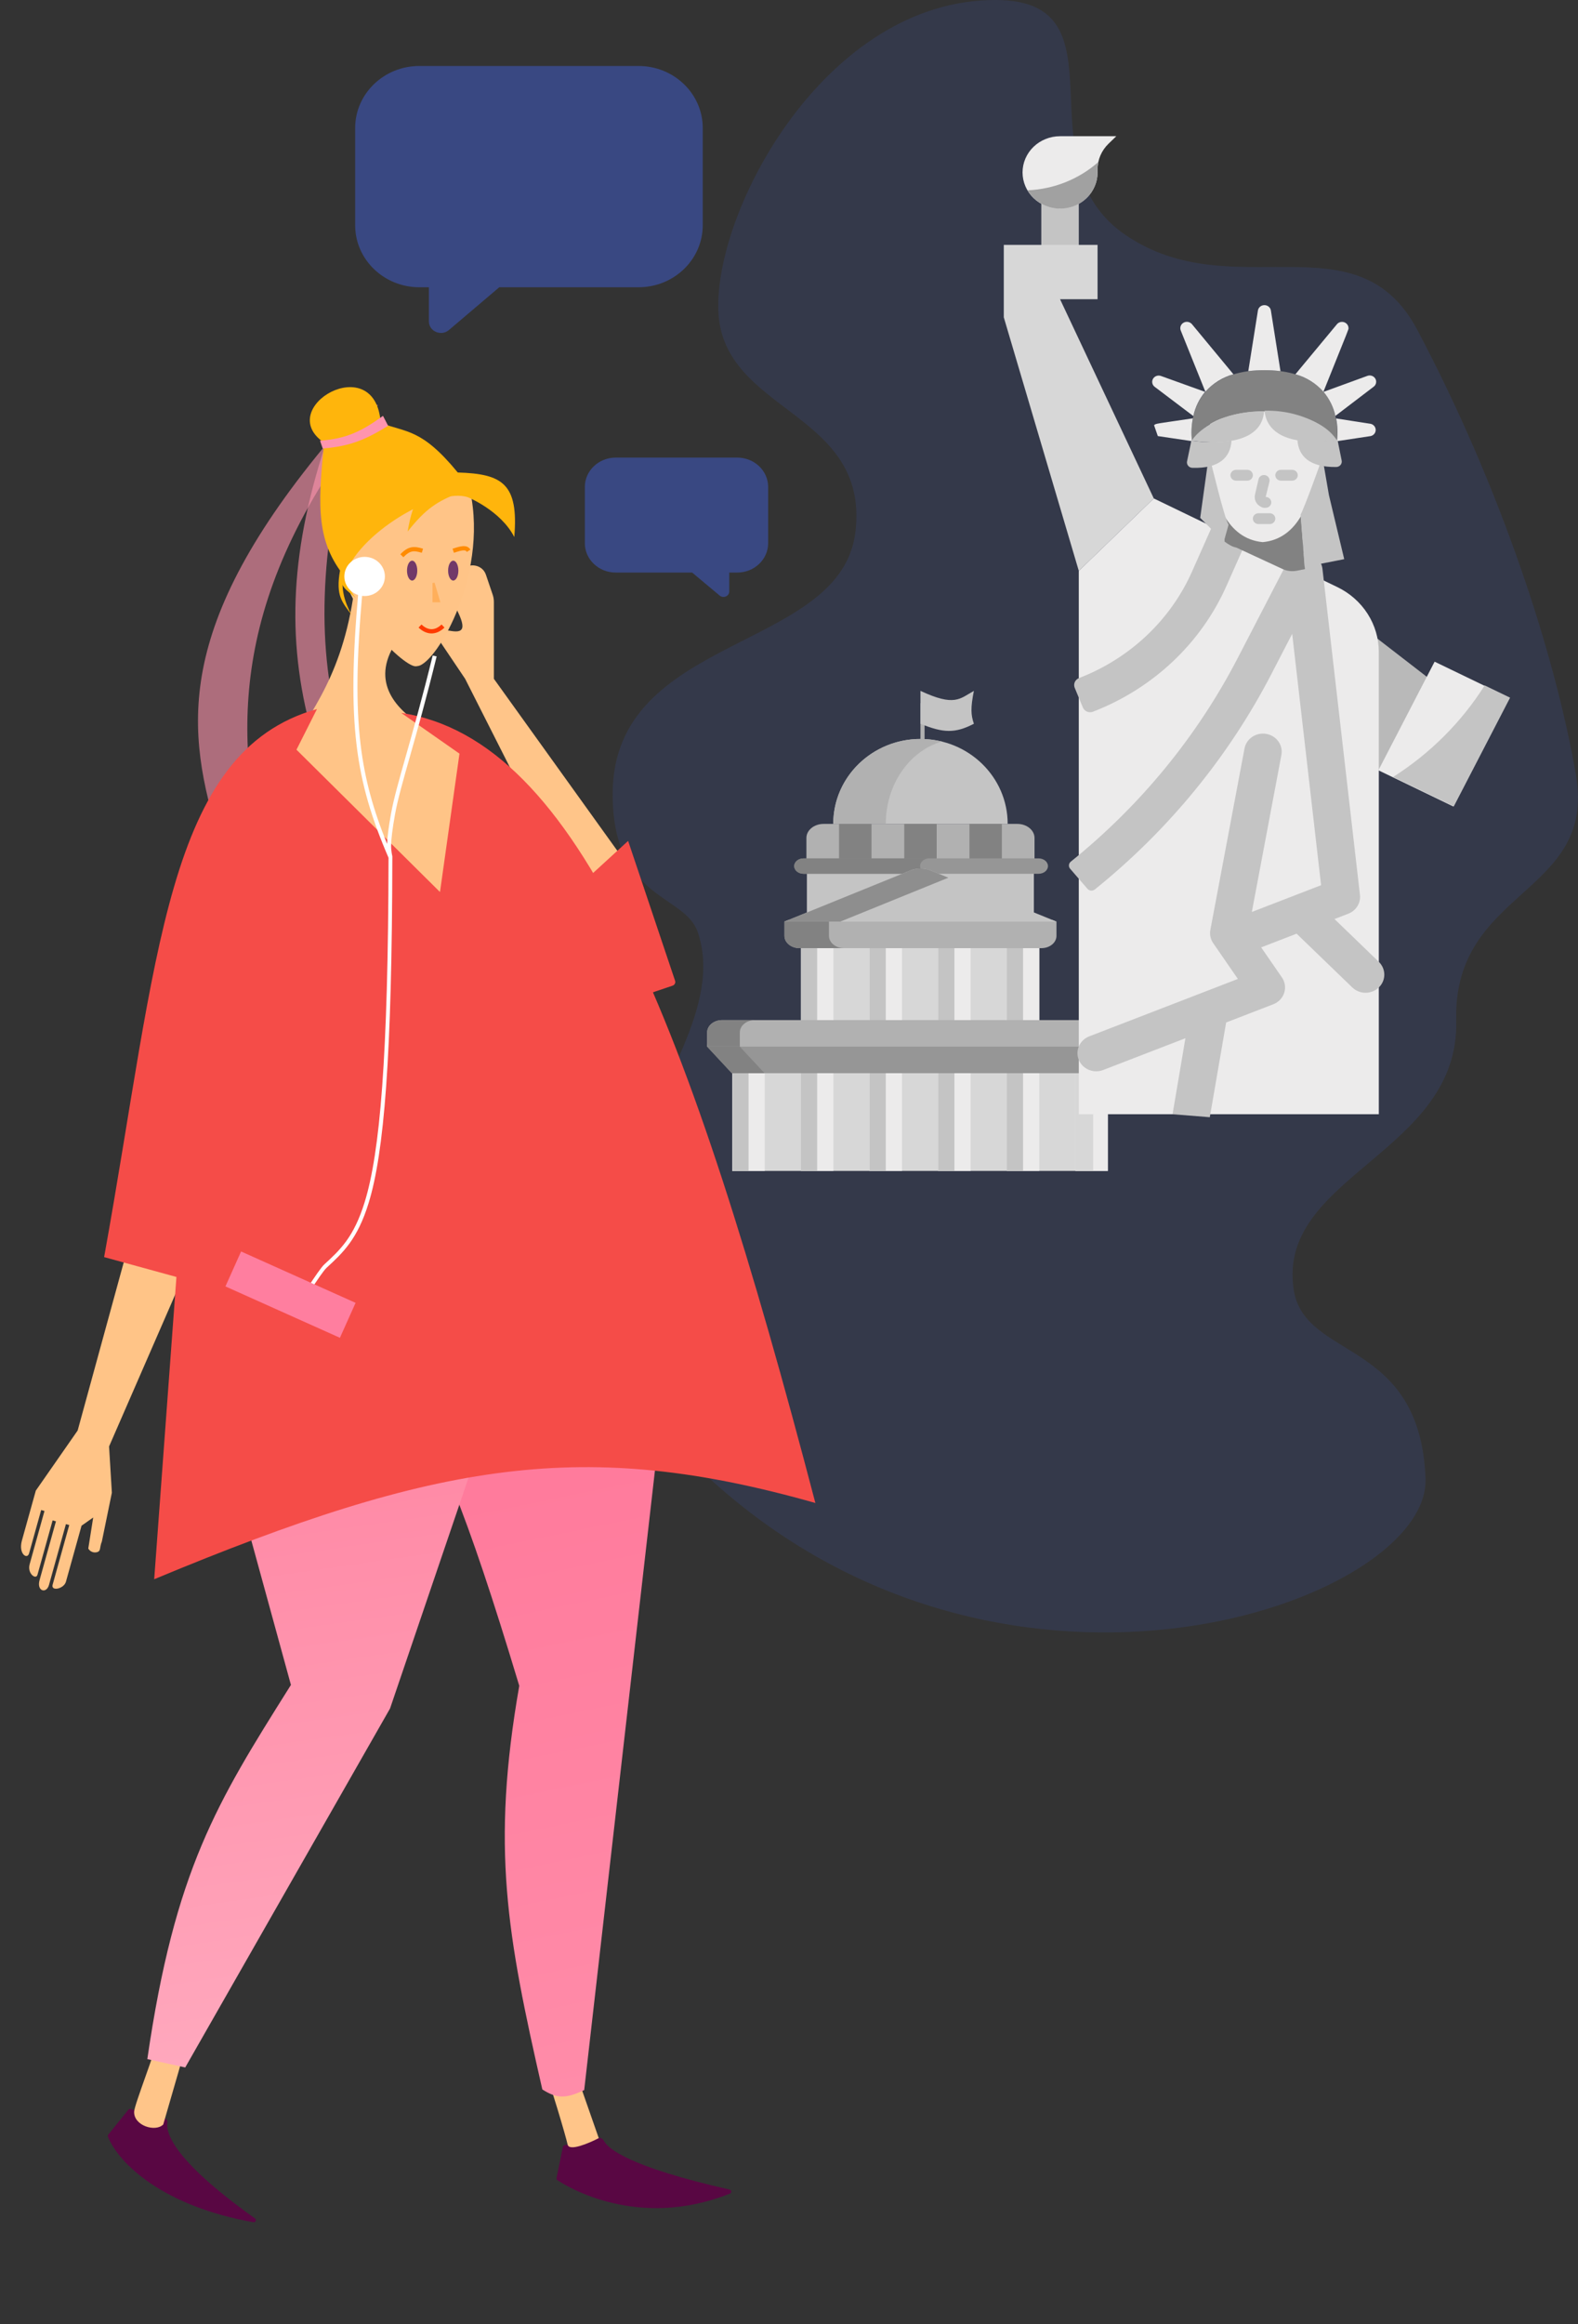 <svg width="742" height="1092" viewBox="0 0 742 1092" fill="none" xmlns="http://www.w3.org/2000/svg">
<rect x="0" y="0" width="742" height="1092" fill="#333333" stroke="none"/>
<path opacity="0.15" fill-rule="evenodd" clip-rule="evenodd" d="M328.083 437.909C321.942 419.946 287.922 422.873 288.088 372.842C288.337 297.513 395.731 306.457 402.262 249.718C408.793 192.982 339.758 194.116 337.785 146.237C335.812 98.357 388.641 -0.255 468.28 0C531.075 0.202 478.801 76.255 529.363 110.503C579.924 144.751 637.955 101.27 666.417 154.961C705.623 228.918 731.276 307.516 741.037 364.145C750.795 420.777 683.136 417.332 684.733 479.525C686.33 541.72 600.368 552.386 608.279 605.739C613.267 639.371 667.683 628.322 670.308 694.616C672.53 750.744 485.462 819.585 345.509 704.933C205.555 590.281 351.531 506.463 328.083 437.909Z" fill="#405FD3"/>
<path d="M488.674 444.654H376.61V479.658H488.674V444.654Z" fill="#D7D7D7"/>
<path d="M520.938 503.364H344.335V550.159H520.938V503.364Z" fill="#D7D7D7"/>
<path d="M456.412 444.654H441.153V479.658H456.412V444.654Z" fill="#ECEBEB"/>
<path d="M448.785 444.654H441.153V479.658H448.785V444.654Z" fill="#C4C4C4"/>
<path d="M488.681 444.654H473.424V479.658H488.681V444.654Z" fill="#ECEBEB"/>
<path d="M481.055 444.654H473.424V479.658H481.055V444.654Z" fill="#C4C4C4"/>
<path d="M424.142 444.654H408.885V479.658H424.142V444.654Z" fill="#ECEBEB"/>
<path d="M416.51 444.654H408.885V479.658H416.51V444.654Z" fill="#C4C4C4"/>
<path d="M391.879 444.654H376.615V479.658H391.879V444.654Z" fill="#ECEBEB"/>
<path d="M384.247 444.654H376.615V479.658H384.247V444.654Z" fill="#C4C4C4"/>
<path d="M478.368 387.113H387.262C382.8 387.113 379.184 390.07 379.184 393.718V406.929H486.448V393.718C486.446 390.07 482.83 387.113 478.368 387.113Z" fill="#B1B1B1"/>
<path d="M432.815 347.202C410.167 347.202 391.807 365.07 391.807 387.113H473.823C473.823 365.07 455.463 347.202 432.815 347.202Z" fill="#C4C4C4"/>
<path d="M442.855 348.412C417.072 342.097 391.807 360.995 391.807 387.113H416.512C416.514 368.442 427.719 352.771 442.855 348.412Z" fill="#B1B1B1"/>
<path d="M456.411 503.364H441.148V550.159H456.411V503.364Z" fill="#ECEBEB"/>
<path d="M448.785 503.364H441.153V550.159H448.785V503.364Z" fill="#C4C4C4"/>
<path d="M488.681 503.364H473.424V550.159H488.681V503.364Z" fill="#ECEBEB"/>
<path d="M481.055 503.364H473.424V550.159H481.055V503.364Z" fill="#C4C4C4"/>
<path d="M520.943 503.364H505.687V550.159H520.943V503.364Z" fill="#ECEBEB"/>
<path d="M514.038 503.364H505.691V550.159H514.038V503.364Z" fill="#D7D7D7"/>
<path d="M424.142 503.364H408.88V550.159H424.142V503.364Z" fill="#ECEBEB"/>
<path d="M416.516 503.364H408.885V550.159H416.516V503.364Z" fill="#C4C4C4"/>
<path d="M391.873 503.364H376.615V550.159H391.873V503.364Z" fill="#ECEBEB"/>
<path d="M384.247 503.364H376.615V550.159H384.247V503.364Z" fill="#C4C4C4"/>
<path d="M471.093 387.113H455.837V406.931H471.093V387.113Z" fill="#828282"/>
<path d="M440.451 387.113H425.188V406.931H440.451V387.113Z" fill="#828282"/>
<path d="M409.796 387.113H394.534V406.931H409.796V387.113Z" fill="#828282"/>
<path d="M359.603 503.364H344.347V550.159H359.603V503.364Z" fill="#ECEBEB"/>
<path d="M351.977 503.364H344.347V550.159H351.977V503.364Z" fill="#C4C4C4"/>
<path d="M432.815 408.019L486.142 429.668V406.932H379.488V429.668L432.815 408.019Z" fill="#C4C4C4"/>
<path d="M394.865 406.932H379.488V429.668L394.865 423.425V406.932Z" fill="#C4C4C4"/>
<path d="M488.348 410.549H377.872C375.428 410.549 373.448 408.929 373.448 406.931C373.448 404.932 375.428 403.312 377.872 403.312H488.346C490.79 403.312 492.77 404.932 492.77 406.931C492.772 408.929 490.792 410.549 488.348 410.549Z" fill="#969696"/>
<path d="M432.642 406.931C432.642 404.932 434.623 403.312 437.065 403.312H377.872C375.428 403.312 373.448 404.932 373.448 406.931C373.448 408.929 375.428 410.549 377.872 410.549H437.065C434.623 410.549 432.642 408.929 432.642 406.931Z" fill="#828282"/>
<path d="M332.508 490.706V491.766L344.121 504.243H521.507L533.121 491.766V490.706H332.508Z" fill="#969696"/>
<path d="M347.885 490.706H332.508V491.766L344.121 504.243H359.496L347.885 491.766V490.706Z" fill="#828282"/>
<path d="M494.806 432.221H370.823L368.859 433.018V439.707C368.859 442.901 372.023 445.49 375.927 445.496H489.702C493.606 445.49 496.768 442.901 496.768 439.707V433.018L494.806 432.221Z" fill="#B1B1B1"/>
<path d="M389.8 439.707V433.018L391.764 432.221H370.823L368.859 433.018V439.707C368.859 442.901 372.023 445.49 375.927 445.496H396.868C392.964 445.49 389.8 442.901 389.8 439.707Z" fill="#828282"/>
<path d="M437.624 409.007C433.315 407.257 429.483 408.436 428.348 408.866L368.86 433.019H496.769L437.624 409.007Z" fill="#C4C4C4"/>
<path d="M437.624 409.007C433.315 407.257 429.483 408.436 428.348 408.866L368.86 433.019H395.125L445.946 412.385L437.624 409.007Z" fill="#8E8E8E"/>
<path d="M526.043 479.288H339.586C335.676 479.288 332.508 481.879 332.508 485.077V491.766H533.121V485.077C533.121 481.879 529.952 479.288 526.043 479.288Z" fill="#B1B1B1"/>
<path d="M354.961 479.288H339.586C335.676 479.288 332.508 481.879 332.508 485.077V491.766H347.883V485.077C347.885 481.879 351.054 479.288 354.961 479.288Z" fill="#828282"/>
<path d="M434.747 330.4H432.815V347.781H434.747V330.4Z" fill="#B1B1B1"/>
<path d="M432.815 324.607C448.894 332.095 451.256 328.347 457.934 324.607C456.345 332.657 456.508 335.843 457.934 340.057C449.101 344.64 443.558 344.438 432.815 340.057V324.607Z" fill="#C4C4C4"/>
<path opacity="0.5" fill-rule="evenodd" clip-rule="evenodd" d="M197.209 31C180.524 31 167 44.053 167 60.156V105.814C167 121.917 180.524 134.97 197.209 134.97H201.67V150.967C201.67 155.67 207.414 158.178 211.074 155.073L234.762 134.97H300.235C316.919 134.97 330.443 121.917 330.443 105.814V60.156C330.443 44.053 316.919 31 300.235 31H197.209Z" fill="#405FD3"/>
<path opacity="0.5" d="M346.676 215C354.694 215 361.194 221.179 361.194 228.802V255.211C361.194 262.834 354.694 269.013 346.676 269.013H342.91V277.882C342.91 280.106 340.15 281.294 338.391 279.824L325.458 269.013H289.517C281.499 269.013 275 262.834 275 255.211V228.802C275 221.179 281.499 215 289.517 215H346.676Z" fill="#405FD3"/>
<path d="M36.514 672.124L57.461 595.735L62.694 576.963L92.417 585.249L51.285 679.613L52.601 701.362L47.901 724.253C46.641 727.325 47.654 728.899 45.338 729.349C43.815 729.645 42.274 728.933 41.511 727.582L43.822 712.996L38.34 716.85C38.34 716.85 31.957 739.747 31.006 743.16C30.055 746.573 23.84 747.829 24.752 744.559C25.663 741.288 32.562 716.542 32.562 716.542L30.997 716.106C30.997 716.106 24.218 740.425 23.029 744.691C21.839 748.957 17.146 747.649 18.6 742.435C20.053 737.221 26.304 714.797 26.304 714.797L24.74 714.361C24.74 714.361 18.304 737.448 17.617 739.913C16.93 742.378 12.712 739.363 13.941 734.955C15.17 730.546 20.919 709.924 20.919 709.924L19.354 709.488C19.354 709.488 14.557 726.697 13.685 729.825C12.813 732.954 8.556 730.081 10.3 723.824C12.044 717.567 16.841 700.359 16.841 700.359L36.514 672.124Z" fill="#FFC487"/>
<path d="M343.052 1028.77C295.129 1017.9 285.726 1009.34 283.975 1005.86C283.625 1005.16 282.656 1004.36 281.892 1004.52L265.456 1007.91C265.065 1007.99 264.759 1008.3 264.679 1008.69L261.691 1023.35C261.612 1023.73 261.751 1024.12 262.079 1024.34C266.575 1027.33 299.929 1047.93 343.246 1030.65C344.146 1030.29 343.998 1028.98 343.052 1028.77Z" fill="#590743"/>
<path d="M281.541 1004.59L270.876 974.083L254.076 966.651C258.76 978.767 266.21 1004.27 266.901 1007.61C267.593 1010.96 276.949 1006.99 281.541 1004.59Z" fill="#FFC589"/>
<path d="M274.696 982.016L311.192 662.646L310.914 619.091L185.003 642.928C206.177 678.711 218.865 708.261 244.168 792.068C230.87 868.071 238.408 909.025 255.01 981.722C261.559 985.888 265.774 986.299 274.696 982.016Z" fill="url(#paint0_linear)"/>
<path d="M119.882 1042.3C80.062 1014.03 77.995 1001.27 78.732 997.336C78.864 996.63 78.495 995.715 77.803 995.521L61.397 990.911C61.011 990.803 60.599 990.935 60.348 991.246L50.908 1002.95C50.686 1003.22 50.621 1003.59 50.752 1003.91C55.818 1016.55 76.773 1036.67 119.19 1044.1C120.232 1044.28 120.745 1042.91 119.882 1042.3Z" fill="#590743"/>
<path d="M76.758 998.188L85.752 967.149L76.371 951.355C73.164 963.942 63.205 988.753 63.076 992.167C62.827 998.741 73.071 1001.91 76.758 998.188Z" fill="#FFC589"/>
<path d="M69.276 967.475L87.097 971.389L183.4 802.742L234.689 652.058L103.108 668.852L136.799 791.659L136.036 792.872C102.149 846.77 82.167 878.551 69.276 967.475Z" fill="url(#paint1_linear)"/>
<path opacity="0.6" d="M233.229 474.136C160.859 377.908 134.227 320.614 165.463 199.538L157.857 194.91C118.539 302.159 140.847 366.915 219.838 486.505L219.424 470.864L233.229 474.136Z" fill="#FF94AE"/>
<path opacity="0.6" d="M113.945 584.967C173.086 392.708 -0.074 377.117 170.8 188.72L177.703 190.355C36.425 365.985 190.947 454.864 135.646 580.219L129.031 565.937L113.945 584.967Z" fill="#FF94AE"/>
<path d="M232.231 318.937L302.553 416.822L276.857 433.79L218.71 318.937L207.25 301.921C205.364 299.121 208.014 295.706 211.411 296.343C217.907 297.561 220.073 295.836 213.301 283.697L215.772 270.824C215.955 269.863 216.367 268.957 216.975 268.175C220.164 264.07 226.821 265.131 228.475 270.006L231.671 279.43C232.043 280.528 232.231 281.676 232.231 282.831V318.937Z" fill="#FFC589"/>
<path d="M117.106 440.317L252.406 430.991L230.663 354.037C230.663 354.037 160.596 337.714 187.173 300.404L167.844 265.426C160.596 356.37 107.441 344.709 117.106 440.317Z" fill="#FFC487"/>
<path d="M383.4 706.179C324.032 479.631 272.373 347.57 188.675 334.964L216.051 354.098L206.889 419.114L139.408 352.246L149.048 333.142C77.874 353.057 74.404 449.919 48.959 590.65L82.963 599.98L72.506 742C206.166 686.327 275.113 675.499 383.4 706.179Z" fill="#F54C48"/>
<path d="M196.471 312.937C205.289 311.845 231.328 267.801 220.085 226.667C194.515 234.253 181.381 241.087 159.681 256.981C158.017 282.649 189.234 313.089 195.38 313.059C195.746 313.058 196.108 312.982 196.471 312.937Z" fill="#FFC487"/>
<path d="M220.083 233.663C205.779 228.543 167.472 251.04 162.097 270.973C149.268 255.008 149.094 239.254 152.432 208.012C128.272 191.689 176.594 163.706 179.009 198.685C191.09 203.349 198.156 201.189 215.251 222.004C236.137 222.628 243.939 227.15 241.827 252.318C235.457 239.912 220.083 233.663 220.083 233.663Z" fill="#FFB50C"/>
<path d="M182.505 200.055L180.089 195.392C170.268 202.493 163.068 206.146 150.474 207.046L151.745 210.727C164.851 209.694 172.289 206.351 182.505 200.055Z" fill="#FF94AE"/>
<path d="M213.12 258.773C217.466 257.313 219.276 257.094 220.369 258.773" stroke="#FF8B00" stroke-width="2"/>
<path d="M198.624 258.773C194.517 257.49 192.349 257.651 188.96 261.105" stroke="#FF8B00" stroke-width="2"/>
<path d="M208.311 294.139C204.498 297.818 200.52 297.059 197.503 294.139" stroke="#FF3A00" stroke-width="2"/>
<path d="M193.791 272.765C192.456 272.765 191.375 270.677 191.375 268.101C191.375 265.525 192.456 263.437 193.791 263.437C195.125 263.437 196.207 265.525 196.207 268.101C196.207 270.677 195.125 272.765 193.791 272.765Z" fill="#723969"/>
<path d="M213.12 272.765C211.786 272.765 210.704 270.677 210.704 268.101C210.704 265.525 211.786 263.437 213.12 263.437C214.454 263.437 215.536 265.525 215.536 268.101C215.536 270.677 214.454 272.765 213.12 272.765Z" fill="#723969"/>
<path d="M206.405 282.498L203.863 273.91V276.773V282.498H206.405Z" fill="#FFAF5B" stroke="#FFAF5B"/>
<path d="M191.663 249.764C194.281 234.889 197.514 228.446 211.948 226.271L216.004 231.492C205.859 235.474 200.375 238.713 191.663 249.764Z" fill="#FFB50C"/>
<path d="M165.301 288.918C160.968 280.566 159.66 274.905 162.597 260.205L159.892 268.036C157.75 280.145 160.949 282.845 165.301 288.918Z" fill="#FFB50C"/>
<path d="M167.323 281.087C163.476 275.773 162.011 273.475 164.619 264.12L160.562 268.036C158.66 275.742 163.458 277.222 167.323 281.087Z" fill="#FFB50C"/>
<path d="M278.357 410.657L295.35 395.098L317.438 460.826C317.754 461.769 317.233 462.781 316.266 463.11L299.126 468.899L278.357 410.657Z" fill="#F54C48"/>
<path d="M171.448 280.044C176.714 280.044 180.982 275.924 180.982 270.843C180.982 265.761 176.714 261.641 171.448 261.641C166.183 261.641 161.915 265.761 161.915 270.843C161.915 275.924 166.183 280.044 171.448 280.044Z" fill="white"/>
<path d="M168.508 278C165.779 308.86 165.368 331.057 167.686 350.219C169.958 369.002 174.847 384.834 182.696 403.029C182.54 497.128 178.611 541.57 171.528 564.641C166.418 581.281 159.976 587.205 152.45 594.127C149.559 596.787 140.157 612.442 136.959 616.059L138.41 617.251C141.427 613.839 150.732 598.274 153.581 595.652C161.218 588.626 168.093 582.302 173.356 565.162C180.55 541.731 184.351 497.018 184.482 402.385C184.602 402.661 184.361 402.107 184.482 402.385C184.482 402.385 183.861 399.706 183.901 397.334C183.954 394.146 184.497 389.546 185.755 382.567C188.27 368.621 195.487 348.493 205.315 308.424L203.459 308C193.634 348.06 186.403 368.243 183.877 382.252C182.712 388.711 182.142 393.226 182.017 396.504C175.637 380.8 171.582 366.558 169.58 350.006C167.284 331.024 167.682 308.972 170.408 278.156L168.508 278Z" fill="white"/>
<path d="M489.635 89.529H507.267V123.568H489.635V89.529Z" fill="#C4C4C4"/>
<path d="M639.525 293.761V361.84H657.158L683.609 327.801L639.525 293.761Z" fill="#B9B9B9"/>
<path d="M472 149.097V115.058H516.086V140.587H498.451L542.535 234.194L507.268 268.232L472 149.097Z" fill="#D7D7D7"/>
<path d="M648.139 361.92L674.576 310.886L709.829 327.897L683.388 378.931L648.139 361.92Z" fill="#ECEBEB"/>
<path d="M568.989 191.646H621.891V234.194C621.891 240.964 619.102 247.458 614.142 252.246C609.181 257.033 602.454 259.724 595.438 259.724C588.423 259.724 581.696 257.033 576.734 252.246C571.773 247.458 568.989 240.964 568.989 234.194V191.646Z" fill="#ECEBEB"/>
<path d="M507.267 268.232L542.535 234.194L628.843 275.843C634.702 278.671 639.628 283.016 643.071 288.394C646.515 293.772 648.339 299.967 648.339 306.29V523.522H507.267V268.232Z" fill="#ECEBEB"/>
<path d="M627.502 431.811L633.979 429.31C635.771 428.617 637.277 427.378 638.27 425.779C639.264 424.182 639.684 422.313 639.471 420.462L621.838 267.287C621.629 265.461 620.814 263.75 619.511 262.408C618.212 261.067 616.496 260.167 614.622 259.846C612.749 259.521 610.818 259.793 609.116 260.619C607.415 261.443 606.036 262.779 605.186 264.423L582.064 309.056C563.001 345.864 536.256 378.473 503.515 404.832C503.265 405.03 503.061 405.278 502.912 405.554C502.76 405.832 502.665 406.135 502.639 406.443C502.61 406.756 502.643 407.071 502.739 407.368C502.836 407.668 502.994 407.944 503.201 408.183L511.336 417.6C511.755 418.084 512.358 418.389 513.009 418.446C513.659 418.503 514.31 418.307 514.812 417.902C549.429 390.036 577.701 355.561 597.854 316.644L607.606 297.816L621.2 415.909L588.635 428.484L602.533 354.71C602.949 352.49 602.436 350.201 601.107 348.347C599.775 346.492 597.737 345.224 595.438 344.82C593.138 344.417 590.767 344.912 588.844 346.196C586.922 347.48 585.608 349.449 585.189 351.668L569.129 436.915C568.72 439.08 569.201 441.313 570.465 443.147L582.072 459.953L512.182 486.932C511.106 487.345 510.125 487.963 509.296 488.742C508.467 489.523 507.808 490.454 507.351 491.48C506.895 492.509 506.653 493.613 506.638 494.729C506.624 495.846 506.84 496.956 507.269 497.995C507.699 499.031 508.336 499.978 509.144 500.78C509.953 501.579 510.917 502.217 511.982 502.659C513.046 503.098 514.189 503.334 515.348 503.346C516.506 503.36 517.657 503.152 518.73 502.739L557.4 487.81L551.352 523.522L568.868 524.923L576.554 480.412L598.705 471.858C599.924 471.388 601.02 470.662 601.909 469.732C602.802 468.801 603.465 467.691 603.854 466.48C604.244 465.27 604.349 463.994 604.16 462.738C603.974 461.487 603.499 460.289 602.769 459.236L593.019 445.121L609.687 438.688L635.873 463.955C637.527 465.552 639.768 466.446 642.106 466.446C644.445 466.446 646.689 465.552 648.341 463.955C649.995 462.358 650.922 460.195 650.922 457.939C650.922 455.682 649.995 453.518 648.341 451.921L627.502 431.811Z" fill="#C4C4C4"/>
<path d="M513.931 334.395C527.907 329.003 540.643 321.01 551.413 310.866C562.183 300.724 570.78 288.631 576.707 275.282L585.907 254.567L569.707 247.865L560.501 268.571C555.485 279.867 548.212 290.099 539.098 298.679C529.984 307.263 519.21 314.027 507.387 318.589C506.94 318.761 506.533 319.014 506.19 319.339C505.848 319.663 505.573 320.047 505.384 320.472C505.195 320.9 505.093 321.356 505.088 321.818C505.082 322.282 505.171 322.742 505.349 323.171L509.183 332.426C509.361 332.855 509.624 333.248 509.96 333.579C510.293 333.911 510.693 334.176 511.134 334.358C511.576 334.54 512.05 334.639 512.53 334.645C513.008 334.649 513.484 334.565 513.931 334.393V334.395Z" fill="#C4C4C4"/>
<path d="M480.818 81.019C480.818 85.533 482.673 89.862 485.982 93.054C489.29 96.246 493.774 98.039 498.453 98.039C503.128 98.039 507.614 96.246 510.92 93.054C514.228 89.862 516.086 85.533 516.086 81.019V79.559C516.086 75.045 517.943 70.717 521.249 67.525L524.902 64H498.453C493.774 64 489.29 65.793 485.982 68.985C482.673 72.177 480.818 76.506 480.818 81.019Z" fill="#ECEBEB"/>
<path d="M483.199 89.413C485.11 92.682 488.089 95.247 491.673 96.706C495.256 98.165 499.239 98.436 503.001 97.476C506.759 96.517 510.083 94.381 512.451 91.403C514.82 88.425 516.096 84.773 516.086 81.02V79.559C516.088 78.405 516.211 77.254 516.457 76.124C507.333 84.19 495.557 88.896 483.199 89.413Z" fill="#A1A1A1"/>
<path d="M655.042 365.073L683.607 378.859L710.058 327.801L698.121 322.039C687.229 339.278 672.519 353.974 655.042 365.073Z" fill="#C4C4C4"/>
<path d="M628.681 207.06C626.331 203.748 623.228 201 619.61 199.029C607.584 192.323 588.517 191.762 575.937 196.122C569.7 198.062 564.28 201.898 560.484 207.06C560.063 203.558 560.205 200.015 560.904 196.555C561.733 191.99 563.759 187.707 566.786 184.113C573.484 176.464 583.982 173.915 594.53 173.915C615.022 173.915 625.069 183.068 627.918 195.408C628.845 199.223 629.104 203.162 628.681 207.06Z" fill="#828282"/>
<path d="M602.1 174.374C597.074 173.763 591.989 173.763 586.963 174.374L591.498 145.869C591.74 144.424 593.029 143.363 594.544 143.363C596.058 143.363 597.349 144.424 597.589 145.869L602.1 174.374Z" fill="#ECEBEB"/>
<path d="M634.09 154.156C634.09 154.921 634.853 152.804 622.302 184.063C618.833 180.135 614.249 177.279 609.114 175.853L628.682 152.295C629.503 151.345 630.849 150.99 632.056 151.405C633.263 151.82 634.073 152.918 634.09 154.156Z" fill="#ECEBEB"/>
<path d="M579.972 175.853C574.838 177.275 570.251 180.131 566.787 184.063L555.183 155.227C554.66 153.862 555.235 152.332 556.538 151.607C557.843 150.882 559.499 151.172 560.458 152.294L579.972 175.853Z" fill="#ECEBEB"/>
<path d="M566.655 184.114C563.905 187.428 562.006 191.325 561.116 195.485L542.972 181.768C541.763 180.871 541.423 179.25 542.172 177.967C542.921 176.684 544.534 176.131 545.952 176.668L566.655 184.114Z" fill="#ECEBEB"/>
<path d="M645.825 181.768L627.919 195.409C627.018 191.269 625.111 187.397 622.353 184.114L642.845 176.643C644.279 176.054 645.944 176.602 646.707 177.916C647.472 179.23 647.091 180.889 645.825 181.768Z" fill="#ECEBEB"/>
<path d="M644.506 204.893C623.169 208.106 630.58 207.086 628.682 207.086C629.098 203.593 628.957 200.058 628.261 196.607L644.611 199.156C645.965 199.51 646.897 200.708 646.873 202.065C646.848 203.421 645.873 204.587 644.506 204.893Z" fill="#ECEBEB"/>
<path d="M594.399 193.242C593.317 207.698 575.278 208.998 560.377 207.086C560.377 206.704 565.019 199.947 575.832 196.123C581.798 194.119 588.082 193.144 594.399 193.242Z" fill="#C4C4C4"/>
<path d="M560.484 207.06C558.795 207.06 565.177 208.004 544.423 204.893L542.656 199.794C543.553 198.927 543.103 199.208 560.906 196.556C560.213 200.016 560.069 203.559 560.484 207.06Z" fill="#ECEBEB"/>
<path d="M628.682 206.88C622.511 207.772 616.235 207.772 610.064 206.88C597.591 204.713 594.978 197.548 594.635 192.985C604.141 192.709 613.514 195.177 621.563 200.073C624.409 201.826 626.837 204.147 628.682 206.88Z" fill="#C4C4C4"/>
<path d="M579.075 207.06C578.601 214.709 573.512 220.242 560.616 219.808C559.852 219.77 559.144 219.414 558.674 218.832C558.202 218.25 558.017 217.499 558.163 216.774C560.115 207.774 560.115 207.366 560.115 207.06C566.401 207.959 572.789 207.959 579.075 207.06Z" fill="#C4C4C4"/>
<path d="M630.871 216.361C631.031 217.12 630.826 217.908 630.313 218.503C629.8 219.099 629.035 219.436 628.234 219.42C615.761 219.573 610.538 214.321 610.064 206.672C616.325 207.541 622.685 207.541 628.946 206.672C628.92 206.697 629.5 209.579 630.871 216.361Z" fill="#C4C4C4"/>
<path d="M586.488 225.838H581.212C579.757 225.838 578.575 224.697 578.575 223.29C578.575 221.882 579.757 220.741 581.212 220.741H586.488C587.943 220.741 589.125 221.882 589.125 223.29C589.125 224.697 587.943 225.838 586.488 225.838Z" fill="#C4C4C4"/>
<path d="M607.585 225.838H602.311C600.854 225.838 599.674 224.697 599.674 223.29C599.674 221.882 600.854 220.741 602.311 220.741H607.585C609.042 220.741 610.222 221.882 610.222 223.29C610.222 224.697 609.042 225.838 607.585 225.838Z" fill="#C4C4C4"/>
<path d="M597.036 246.235H591.761C590.304 246.235 589.124 245.094 589.124 243.687C589.124 242.279 590.304 241.138 591.761 241.138H597.036C598.493 241.138 599.673 242.279 599.673 243.687C599.673 245.094 598.493 246.235 597.036 246.235Z" fill="#C4C4C4"/>
<path d="M595.136 238.588C594.313 238.695 593.478 238.504 592.79 238.053C590.629 236.947 589.539 234.552 590.153 232.265L591.762 225.228C591.957 224.313 592.655 223.574 593.58 223.304C594.504 223.033 595.509 223.273 596.197 223.93C596.884 224.586 597.145 225.554 596.878 226.452L595.136 233.489C596.593 233.489 597.773 234.63 597.773 236.038C597.773 237.447 596.593 238.588 595.136 238.588Z" fill="#C4C4C4"/>
<path d="M613.604 267.408L609.744 268.161C607.517 268.59 605.202 268.316 603.164 267.384L581.394 257.303C580.606 256.996 579.742 257.303 575.806 254.47V242.566C579.566 248.911 585.23 253.941 593.765 254.717C602.3 253.941 607.94 248.911 611.699 242.589L613.604 267.408Z" fill="#828282"/>
<path d="M632.074 262.72L613.454 266.374L611.552 241.794C613.214 238.887 620.848 217.963 621.813 214.789L624.891 232.646L632.074 262.72Z" fill="#C4C4C4"/>
<path d="M577.69 246.533L575.467 254.469L564.35 243.325L568.455 213.796C569.633 217.616 575.533 243.05 577.69 246.533Z" fill="#C4C4C4"/>
<rect x="113.364" y="588" width="59" height="18" transform="rotate(24.148 113.364 588)" fill="#FF7E9F"/>
<defs>
<linearGradient id="paint0_linear" x1="247.52" y1="630.009" x2="318.626" y2="974.12" gradientUnits="userSpaceOnUse">
<stop stop-color="#FF7799"/>
<stop offset="1" stop-color="#FF8CA9"/>
</linearGradient>
<linearGradient id="paint1_linear" x1="140.029" y1="663.908" x2="182.22" y2="957.729" gradientUnits="userSpaceOnUse">
<stop stop-color="#FF86A3"/>
<stop offset="1" stop-color="#FFA8BD"/>
</linearGradient>
</defs>
</svg>

